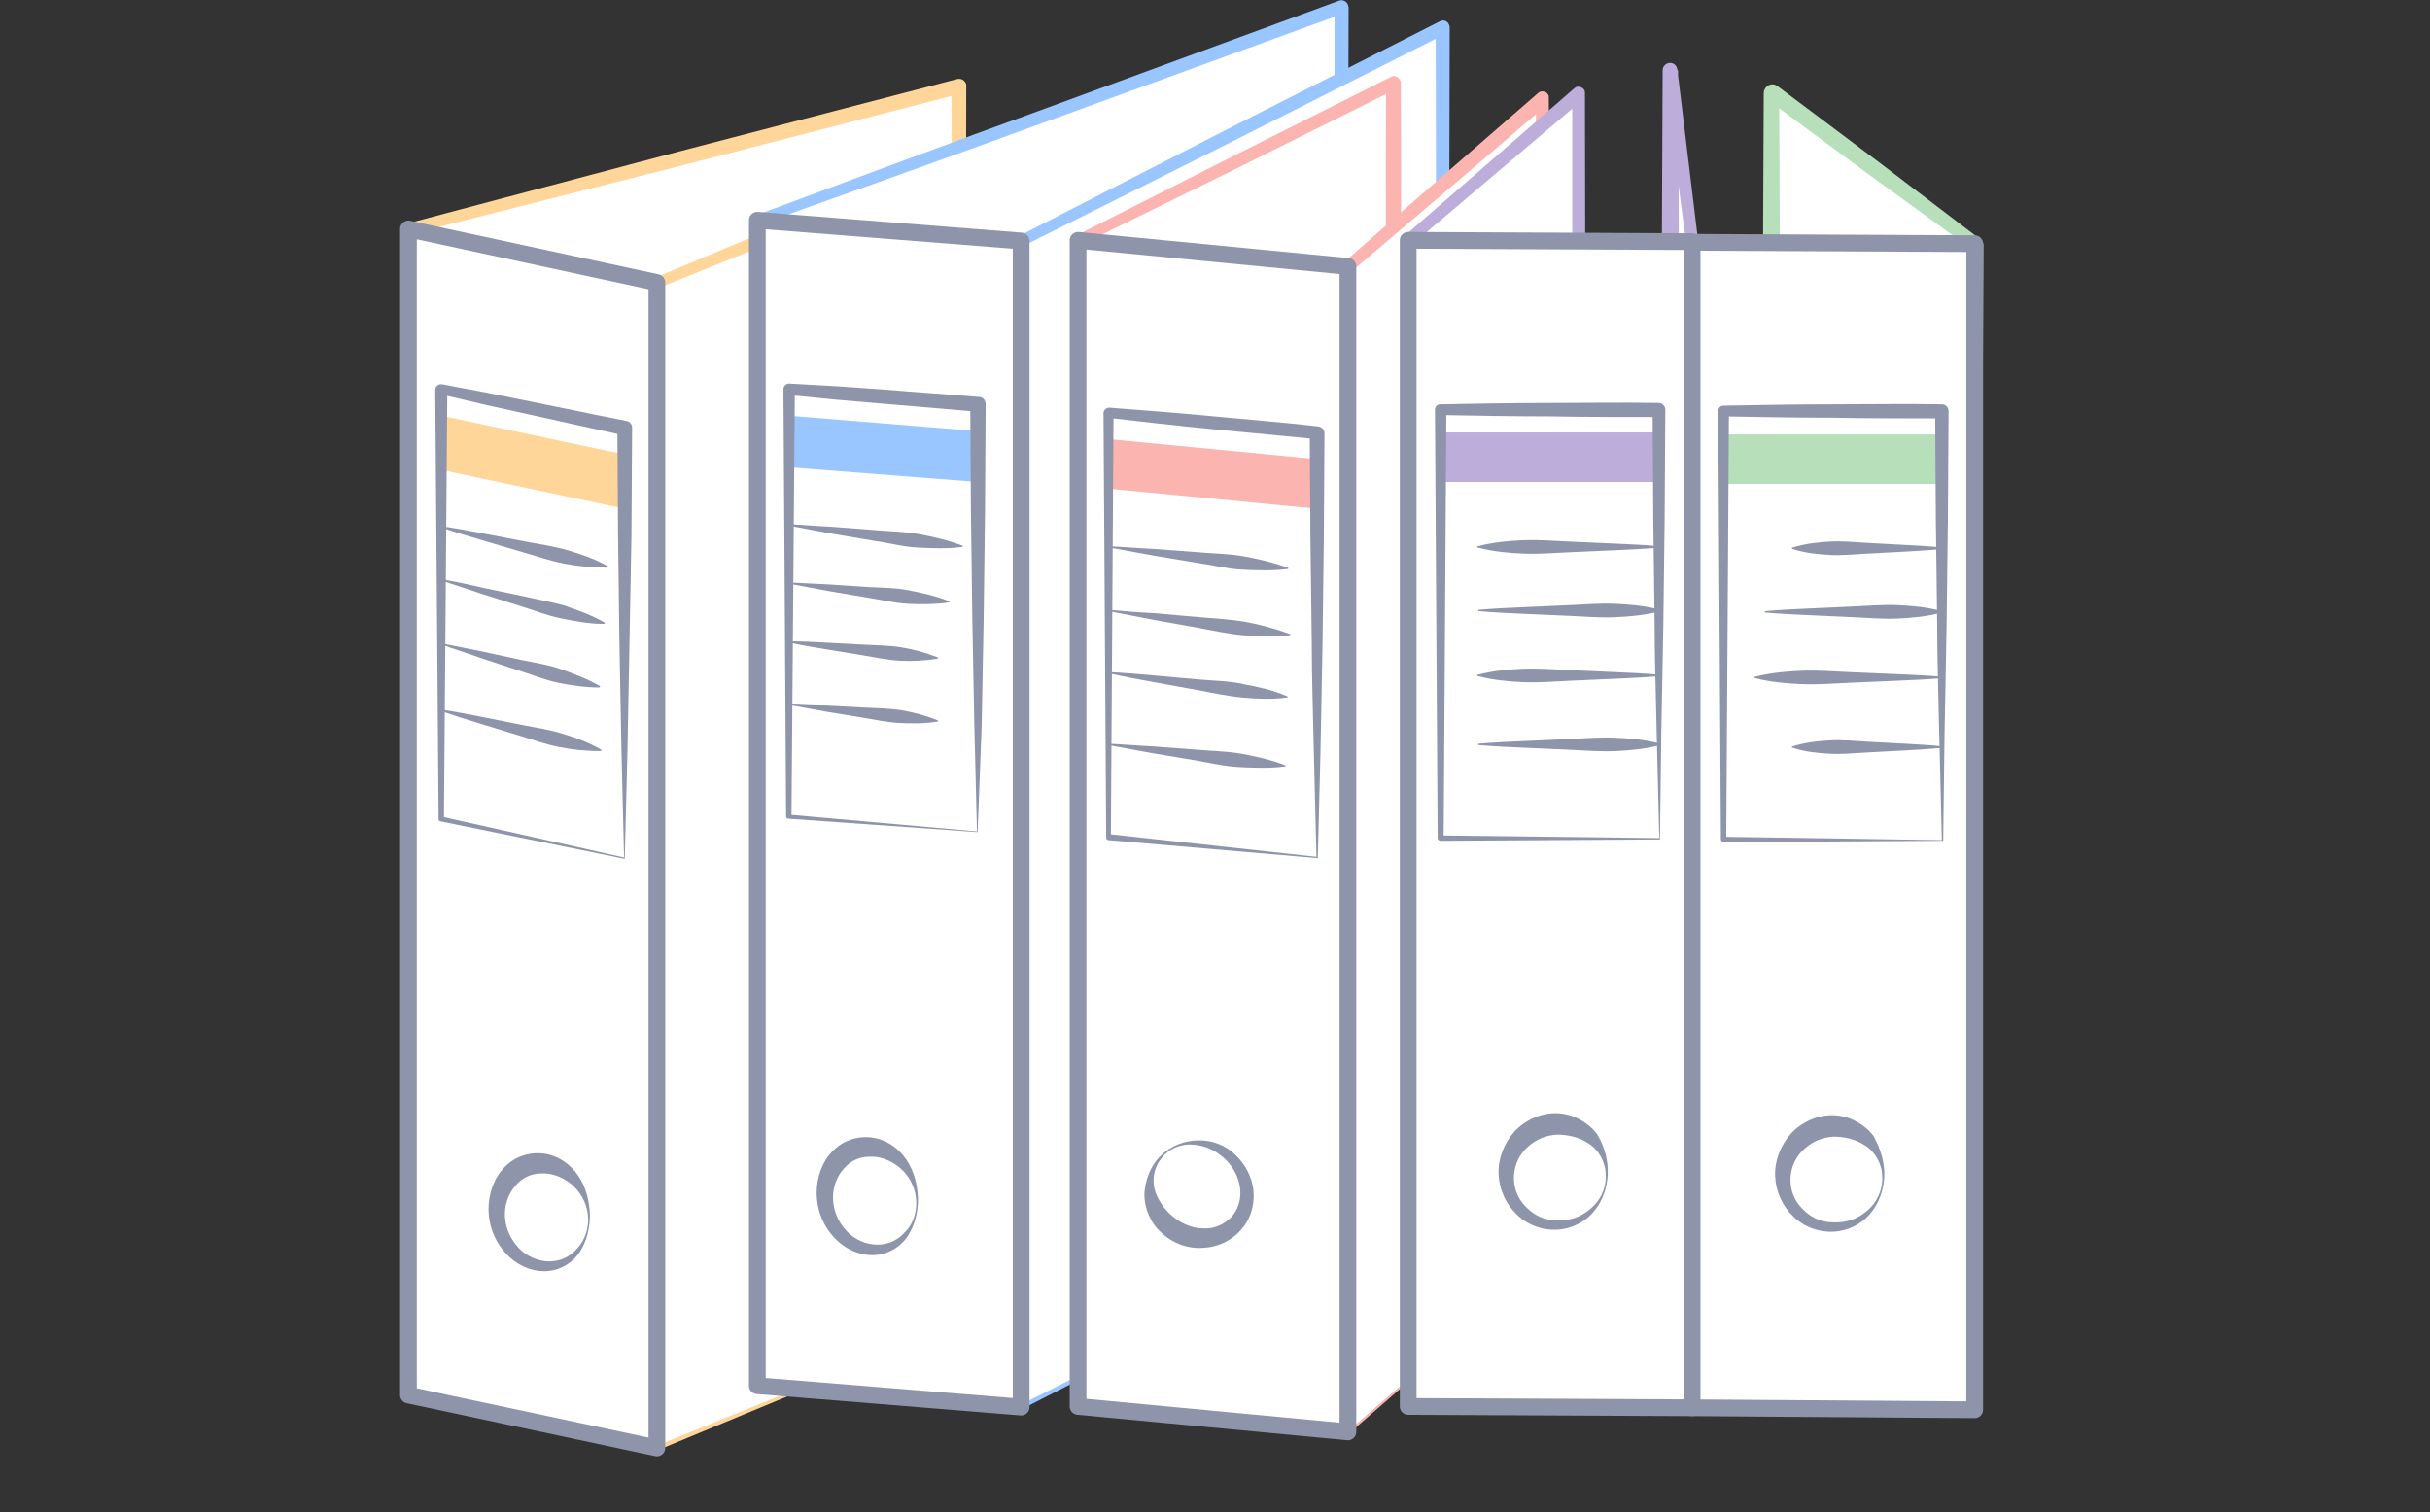 <?xml version="1.0" encoding="utf-8"?>
<!-- Generator: Adobe Illustrator 21.0.0, SVG Export Plug-In . SVG Version: 6.00 Build 0)  -->
<svg version="1.1" id="Layer_1" xmlns="http://www.w3.org/2000/svg" xmlns:xlink="http://www.w3.org/1999/xlink" x="0px" y="0px"
	 viewBox="0 0 362.9 225.9" style="enable-background:new 0 0 362.9 225.9;" xml:space="preserve">
<rect x="0" y="0" width="362.9" height="225.9" fill="#333333" stroke="none"/>
<style type="text/css">
	.st0{fill:#FFFFFF;}
	.st1{fill:#FFD69A;}
	.st2{fill:#99C6FF;}
	.st3{fill:#FBB4AF;}
	.st4{fill:#BCADDB;}
	.st5{fill:#B7DFB9;}
	.st6{fill:#FFFFFF;stroke:#8E94AA;stroke-width:2.5;stroke-linecap:round;stroke-linejoin:round;stroke-miterlimit:10;}
	.st7{fill:#8E94AA;}
	.st8{fill:#E6E7E8;}
</style>
<g>
	<g>
		<polygon class="st0" points="143.2,187.1 61,208.4 61,34.2 143.2,12.9 		"/>
		<g>
			<path class="st1" d="M143.3,187.1l-82.2,21.6c-0.2,0.1-0.4-0.1-0.4-0.3c0,0,0-0.1,0-0.1L60.2,34.2c0-0.4,0.3-0.7,0.6-0.8l0,0
				l41.1-10.9l41.1-10.7c0.6-0.1,1.1,0.2,1.3,0.8c0,0.1,0,0.2,0,0.3l-0.1,43.7l-0.2,43.6l-0.3,43.5L143.3,187.1z M143.1,187
				l-0.4-43.7l-0.3-43.5l-0.2-43.4l-0.1-43.4l1.3,1l-41.1,10.6L61.2,35l0.6-0.8l-0.4,174.2l-0.5-0.4L143.1,187z"/>
		</g>
	</g>
	<g>
		<polygon class="st0" points="157.5,192 98.1,216.3 98.1,42.2 157.5,17.8 		"/>
		<g>
			<path class="st1" d="M157.6,192l-59.3,24.6c-0.2,0.1-0.3,0-0.4-0.2c0,0,0-0.1,0-0.1L97.3,42.2c0-0.3,0.2-0.6,0.5-0.7l0,0
				l29.6-12.4l29.7-12.2c0.5-0.2,1.2,0,1.4,0.6c0.1,0.1,0.1,0.3,0.1,0.4l-0.1,43.7l-0.2,43.6l-0.3,43.5L157.6,192z M157.4,191.9
				l-0.4-43.7l-0.3-43.5l-0.2-43.4l-0.1-43.4l1.5,1l-29.7,12.1l-29.8,12l0.5-0.7l-0.5,174.2L98,216L157.4,191.9z"/>
		</g>
	</g>
	<g>
		<polygon class="st0" points="200.3,175.2 113.1,207 113.1,32.9 200.3,1 		"/>
		<g>
			<path class="st2" d="M200.4,175.3l-87.2,32.1c-0.2,0.1-0.4,0-0.5-0.2c0,0,0-0.1,0-0.1l-0.4-174.2c0-0.3,0.2-0.6,0.5-0.7l0,0
				c14.5-5.4,29-10.8,43.6-16.1L200,0.1c0.5-0.2,1.1,0.1,1.3,0.6c0,0.1,0.1,0.2,0.1,0.4l-0.1,43.7l-0.2,43.6l-0.3,43.5L200.4,175.3z
				 M200.2,175.1l-0.4-43.7l-0.3-43.5l-0.2-43.4L199.3,1l1.4,1L157,17.9c-14.5,5.3-29.1,10.5-43.7,15.7l0.5-0.8L113.4,207l-0.5-0.4
				L200.2,175.1z"/>
		</g>
	</g>
	<g>
		<polygon class="st0" points="215.5,178.2 152.5,210.2 152.5,36 215.5,4.1 		"/>
		<g>
			<path class="st2" d="M215.6,178.3l-63,32.2c-0.2,0.1-0.4,0-0.4-0.1c0,0,0-0.1,0-0.2L151.7,36c0-0.3,0.2-0.6,0.4-0.7l0,0
				l31.4-16.1l31.5-16c0.5-0.3,1.2-0.1,1.4,0.5c0.1,0.2,0.1,0.3,0.1,0.5l-0.1,43.7l-0.2,43.6l-0.3,43.5L215.6,178.3z M215.4,178.2
				l-0.4-43.7l-0.3-43.5l-0.2-43.4l-0.1-43.4L216,5l-31.5,15.9l-31.6,15.8l0.4-0.7l-0.5,174.2l-0.5-0.3L215.4,178.2z"/>
		</g>
	</g>
	<g>
		<polygon class="st0" points="208.1,186.5 161,210.1 161,35.9 208.1,12.3 		"/>
		<g>
			<path class="st3" d="M208.2,186.5l-47,23.8c-0.1,0.1-0.3,0-0.4-0.1c0,0,0-0.1,0-0.1l-0.5-174.2c0-0.3,0.2-0.6,0.4-0.7l0,0
				l23.5-11.9l23.5-11.8c0.5-0.3,1.1-0.1,1.4,0.5c0.1,0.1,0.1,0.3,0.1,0.5l0,0c0.1,14.6,0,29.1,0,43.7l-0.2,43.6l-0.1,21.8
				l-0.2,21.7L208.2,186.5z M208,186.4l-0.5-43.7l-0.2-21.8l-0.1-21.7l-0.2-43.4c0-14.5-0.1-28.9,0-43.4l1.5,0.9L185,25l-23.6,11.6
				l0.4-0.7l-0.5,174.2l-0.4-0.3L208,186.4z"/>
		</g>
	</g>
	<g>
		<polygon class="st0" points="230.3,188.9 201.3,213.9 201.3,39.8 230.3,14.7 		"/>
		<g>
			<path class="st3" d="M230.4,188.9l-28.9,25.2c-0.1,0.1-0.3,0.1-0.3,0c0,0-0.1-0.1-0.1-0.2l-0.6-174.2c0-0.2,0.1-0.5,0.3-0.6l0,0
				c9.6-8.4,19.2-16.8,28.9-25.2c0.4-0.4,1.1-0.3,1.4,0.1c0.2,0.2,0.2,0.4,0.2,0.7l0.1,21.8l0,21.8c0,14.5,0,29.1-0.1,43.6
				l-0.3,43.5L230.4,188.9z M230.2,188.9l-0.5-43.7l-0.3-43.5c-0.1-14.5-0.1-29-0.1-43.5l0-21.7l0.1-21.7l1.7,0.8
				c-9.7,8.3-19.4,16.6-29.2,24.9l0.3-0.6l-0.6,174.2l-0.4-0.2L230.2,188.9z"/>
		</g>
	</g>
	<g>
		<polygon class="st0" points="235.8,188.2 210.3,210.1 210.3,35.9 235.8,14 		"/>
		<g>
			<path class="st4" d="M235.9,188.2l-25.4,22c-0.1,0.1-0.2,0.1-0.3,0c0,0-0.1-0.1-0.1-0.2l-0.6-174.2c0-0.2,0.1-0.5,0.3-0.6l0,0
				l25.3-22c0.4-0.4,1-0.3,1.4,0.1c0.2,0.2,0.2,0.4,0.2,0.7l0,0c0,14.5,0.1,29.1,0,43.6l-0.1,43.6l-0.3,43.5L235.9,188.2z
				 M235.7,188.1l-0.5-43.7l-0.3-43.5l-0.1-43.5c0-14.5,0-28.9,0-43.4l1.7,0.8l-25.6,21.7l0.3-0.6l-0.6,174.2l-0.4-0.2L235.7,188.1z
				"/>
		</g>
	</g>
	<g>
		<polygon class="st0" points="249.4,184.7 252.7,210.3 252.7,36.1 249.4,10.5 		"/>
		<g>
			<path class="st4" d="M249.6,184.7l3.3,25.6l-0.3,0l-0.5-87.1l-0.3-87.1l0,0.1l-3.4-25.6l2.2-0.1l0.2,43.5c0,14.5,0,29-0.2,43.5
				c-0.1,14.5-0.4,29-0.6,43.5C249.8,155.7,249.7,170.2,249.6,184.7z M249.3,184.7c-0.1-14.5-0.2-29-0.4-43.5
				c-0.2-14.5-0.5-29-0.6-43.5c-0.2-14.5-0.1-29-0.2-43.6l0.2-43.6l0,0c0-0.6,0.5-1.1,1.1-1.1c0.6,0,1,0.4,1.1,1l3.1,25.6l0,0
				c0,0,0,0.1,0,0.1l-0.3,87.1l-0.5,87.1c0,0.1-0.1,0.1-0.1,0.1c-0.1,0-0.1,0-0.1-0.1L249.3,184.7z"/>
		</g>
	</g>
	<g>
		<polygon class="st0" points="264.5,187.8 294.9,210.6 294.9,36.4 264.5,13.7 		"/>
		<g>
			<path class="st5" d="M264.6,187.8l30.5,22.5l-0.5,0.2l-0.7-174.2l0.4,0.8L279,26l-15.3-11.3l2-1l0.1,21.7l0,21.7l0,21.7
				l-0.1,21.7c-0.1,14.5-0.2,29-0.4,43.5C265.1,158.6,264.9,173.1,264.6,187.8z M264.4,187.9c-0.3-14.4-0.5-28.8-0.6-43.3
				c-0.2-14.5-0.3-29-0.4-43.5l-0.1-21.8l0-21.8l0-21.8l0.1-21.8l0,0c0-0.7,0.6-1.3,1.3-1.3c0.3,0,0.5,0.1,0.8,0.3l15.2,11.4
				l15.1,11.5l0,0c0.3,0.2,0.4,0.5,0.4,0.8l-0.7,174.2c0,0.2-0.1,0.3-0.3,0.3c-0.1,0-0.1,0-0.2-0.1L264.4,187.9z"/>
		</g>
	</g>
	<polygon class="st6" points="294.9,210.6 252.6,210.3 252.6,36.2 294.9,36.4 	"/>
	<rect x="257.4" y="64.9" class="st5" width="32.7" height="7.4"/>
	<g>
		<circle class="st0" cx="273.7" cy="175.8" r="7.5"/>
		<path class="st7" d="M281.4,175.8c-0.1,2-0.8,4-2.1,5.5c-1.3,1.6-3.4,2.6-5.5,2.7c-2.2,0.1-4.4-0.7-6-2.3c-1.6-1.5-2.6-3.7-2.7-6
			c-0.1-2.3,0.8-4.6,2.4-6.4c1.6-1.7,4-2.8,6.4-2.7c2.4,0.1,4.6,1.4,5.9,3.1C280.9,171.7,281.5,173.8,281.4,175.8z M281.1,175.8
			c0-1.9-1.1-3.8-2.6-4.7c-1.5-1-3.2-1.3-4.7-1.3c-1.6,0.1-3.1,0.7-4.3,1.8c-1.2,1-2,2.6-2.1,4.3c-0.1,1.7,0.5,3.4,1.7,4.6
			c1.2,1.3,2.8,2.1,4.6,2.1c1.8,0.1,3.6-0.4,5.1-1.7C280.3,179.7,281.2,177.7,281.1,175.8z"/>
	</g>
	<g>
		<path class="st7" d="M290.1,82c-1.9,0.2-3.8,0.3-5.6,0.4l-5.6,0.3c-1.9,0.1-3.8,0.3-5.6,0.2c-1.9-0.1-3.8-0.3-5.6-0.9
			c-0.1,0-0.1-0.1-0.1-0.1c0,0,0-0.1,0.1-0.1c1.9-0.6,3.8-0.8,5.6-0.9c1.9-0.1,3.8,0.1,5.6,0.2l5.6,0.3c1.9,0.1,3.8,0.2,5.6,0.4
			C290.1,81.8,290.2,81.9,290.1,82C290.2,82,290.1,82,290.1,82z"/>
	</g>
	<g>
		<line class="st0" x1="263.6" y1="91.4" x2="290.1" y2="91.4"/>
		<path class="st7" d="M263.6,91.3c2.2-0.2,4.4-0.3,6.6-0.4l6.6-0.3c2.2-0.1,4.4-0.3,6.6-0.2c2.2,0.1,4.4,0.3,6.6,0.9
			c0.1,0,0.1,0.1,0.1,0.1c0,0,0,0.1-0.1,0.1c-2.2,0.6-4.4,0.8-6.6,0.9c-2.2,0.1-4.4-0.1-6.6-0.2l-6.6-0.3c-2.2-0.1-4.4-0.2-6.6-0.4
			C263.5,91.5,263.5,91.5,263.6,91.3C263.5,91.4,263.5,91.4,263.6,91.3z"/>
	</g>
	<g>
		<path class="st7" d="M290.1,101.3c-2.3,0.2-4.7,0.3-7,0.4l-7,0.3c-2.3,0.1-4.7,0.3-7,0.2c-2.3-0.1-4.7-0.3-7-0.9
			c-0.1,0-0.1-0.1-0.1-0.1c0,0,0-0.1,0.1-0.1c2.3-0.6,4.7-0.8,7-0.9c2.3-0.1,4.7,0.1,7,0.2l7,0.3c2.3,0.1,4.7,0.2,7,0.4
			C290.1,101.1,290.2,101.1,290.1,101.3C290.2,101.3,290.1,101.3,290.1,101.3z"/>
	</g>
	<g>
		<line class="st0" x1="290.1" y1="111.6" x2="267.5" y2="111.6"/>
		<path class="st7" d="M290.1,111.7c-1.9,0.2-3.8,0.3-5.6,0.4l-5.6,0.3c-1.9,0.1-3.8,0.3-5.6,0.2c-1.9-0.1-3.8-0.3-5.6-0.9
			c-0.1,0-0.1-0.1-0.1-0.1c0,0,0-0.1,0.1-0.1c1.9-0.6,3.8-0.8,5.6-0.9c1.9-0.1,3.8,0.1,5.6,0.2l5.6,0.3c1.9,0.1,3.8,0.2,5.6,0.4
			C290.1,111.5,290.2,111.6,290.1,111.7C290.2,111.7,290.1,111.7,290.1,111.7z"/>
	</g>
	<polygon class="st6" points="252.7,210.3 210.3,210.1 210.3,35.9 252.7,36.1 	"/>
	<rect x="215.2" y="64.6" class="st4" width="32.7" height="7.4"/>
	<g>
		<circle class="st0" cx="232.5" cy="175.5" r="7.5"/>
		<path class="st7" d="M240.1,175.5c-0.1,2-0.8,4-2.1,5.5c-1.3,1.6-3.4,2.6-5.5,2.7c-2.2,0.1-4.4-0.7-6-2.3c-1.6-1.5-2.6-3.7-2.7-6
			c-0.1-2.3,0.8-4.6,2.4-6.4c1.6-1.7,4-2.8,6.4-2.7c2.4,0.1,4.6,1.4,5.9,3.1C239.7,171.4,240.2,173.5,240.1,175.5z M239.8,175.5
			c0-1.9-1.1-3.8-2.6-4.7c-1.5-1-3.2-1.3-4.7-1.3c-1.6,0.1-3.1,0.7-4.3,1.8c-1.2,1-2,2.6-2.1,4.3c-0.1,1.7,0.5,3.4,1.7,4.6
			c1.2,1.3,2.8,2.1,4.6,2.1c1.8,0.1,3.6-0.4,5.1-1.7C239,179.4,239.9,177.5,239.8,175.5z"/>
	</g>
	<g>
		<path class="st7" d="M247.9,81.8c-2.3,0.2-4.5,0.3-6.8,0.4l-6.8,0.3c-2.3,0.1-4.5,0.3-6.8,0.2c-2.3-0.1-4.5-0.3-6.8-0.9
			c-0.1,0-0.1-0.1-0.1-0.1c0,0,0-0.1,0.1-0.1c2.3-0.6,4.5-0.8,6.8-0.9c2.3-0.1,4.5,0.1,6.8,0.2l6.8,0.3c2.3,0.1,4.5,0.2,6.8,0.4
			C247.9,81.6,248,81.6,247.9,81.8C248,81.7,247.9,81.8,247.9,81.8z"/>
	</g>
	<g>
		<line class="st0" x1="220.8" y1="91.2" x2="247.9" y2="91.2"/>
		<path class="st7" d="M220.8,91.1c2.3-0.2,4.5-0.3,6.8-0.4l6.8-0.3c2.3-0.1,4.5-0.3,6.8-0.2c2.3,0.1,4.5,0.3,6.8,0.9
			c0.1,0,0.1,0.1,0.1,0.1c0,0,0,0.1-0.1,0.1c-2.3,0.6-4.5,0.8-6.8,0.9c-2.3,0.1-4.5-0.1-6.8-0.2l-6.8-0.3c-2.3-0.1-4.5-0.2-6.8-0.4
			C220.8,91.3,220.7,91.2,220.8,91.1C220.8,91.1,220.8,91.1,220.8,91.1z"/>
	</g>
	<g>
		<path class="st7" d="M247.9,101c-2.3,0.2-4.5,0.3-6.8,0.4l-6.8,0.3c-2.3,0.1-4.5,0.3-6.8,0.2c-2.3-0.1-4.5-0.3-6.8-0.9
			c-0.1,0-0.1-0.1-0.1-0.1c0,0,0-0.1,0.1-0.1c2.3-0.6,4.5-0.8,6.8-0.9c2.3-0.1,4.5,0.1,6.8,0.2l6.8,0.3c2.3,0.1,4.5,0.2,6.8,0.4
			C247.9,100.8,248,100.9,247.9,101C248,101,247.9,101,247.9,101z"/>
	</g>
	<g>
		<line class="st0" x1="220.8" y1="111.2" x2="247.9" y2="111.2"/>
		<path class="st7" d="M220.8,111.1c2.3-0.2,4.5-0.3,6.8-0.4l6.8-0.3c2.3-0.1,4.5-0.3,6.8-0.2c2.3,0.1,4.5,0.3,6.8,0.9
			c0.1,0,0.1,0.1,0.1,0.1c0,0,0,0.1-0.1,0.1c-2.3,0.6-4.5,0.8-6.8,0.9c-2.3,0.1-4.5-0.1-6.8-0.2l-6.8-0.3c-2.3-0.1-4.5-0.2-6.8-0.4
			C220.8,111.3,220.7,111.2,220.8,111.1C220.8,111.1,220.8,111.1,220.8,111.1z"/>
	</g>
	<polygon class="st6" points="201.3,213.9 161,210.1 161,35.9 201.3,39.8 	"/>
	<polygon class="st3" points="196.7,68.6 196.7,76 165.6,73 165.6,65.6 	"/>
	<g>
		
			<ellipse transform="matrix(0.643 -0.766 0.766 0.643 -72.294 200.468)" class="st0" cx="179" cy="177.8" rx="6.9" ry="7.5"/>
		<path class="st7" d="M173.1,172.9c1.3-1.4,3.1-2.3,5.1-2.5c2-0.2,4.1,0.3,5.7,1.6c1.6,1.3,2.8,3.1,3.2,5.2
			c0.4,2.1-0.1,4.5-1.5,6.2c-1.4,1.8-3.6,2.9-5.9,3c-2.3,0.2-4.6-0.7-6.2-2.2c-1.7-1.5-2.6-3.7-2.6-5.8
			C171,176.3,171.8,174.3,173.1,172.9z M173.4,173.1c-1.2,1.5-1.4,3.5-0.8,5.1c0.6,1.6,1.7,2.9,2.9,3.8c1.2,0.9,2.7,1.5,4.2,1.5
			c1.5,0.1,3-0.5,4.1-1.6c1.1-1.1,1.6-2.8,1.4-4.4c-0.2-1.6-1-3.2-2.3-4.4c-1.3-1.2-2.9-2-4.7-2.1
			C176.4,170.8,174.5,171.6,173.4,173.1z"/>
	</g>
	<g>
		<line class="st0" x1="165.6" y1="81.7" x2="192.2" y2="84.9"/>
		<path class="st7" d="M165.6,81.6c2.2,0.1,4.5,0.3,6.7,0.4l6.7,0.5c2.2,0.2,4.5,0.2,6.7,0.6c2.2,0.4,4.4,0.9,6.6,1.7
			c0.1,0,0.1,0.1,0.1,0.1c0,0,0,0.1-0.1,0.1c-2.3,0.3-4.5,0.2-6.8,0.1c-2.2-0.1-4.4-0.7-6.6-1l-6.6-1.1c-2.2-0.4-4.4-0.8-6.6-1.2
			c-0.1,0-0.1-0.1-0.1-0.1C165.5,81.6,165.5,81.6,165.6,81.6z"/>
	</g>
	<g>
		<line class="st0" x1="165.6" y1="91.2" x2="192.5" y2="94.9"/>
		<path class="st7" d="M165.6,91.1c2.3,0.2,4.5,0.4,6.8,0.5l6.8,0.6c2.3,0.2,4.5,0.3,6.8,0.7c2.2,0.4,4.4,1,6.6,1.8
			c0.1,0,0.1,0.1,0.1,0.1c0,0,0,0.1-0.1,0.1c-2.3,0.2-4.6,0.1-6.9,0c-2.3-0.2-4.5-0.7-6.7-1.1l-6.7-1.2c-2.2-0.4-4.5-0.9-6.7-1.3
			c-0.1,0-0.1-0.1-0.1-0.1C165.5,91.1,165.5,91.1,165.6,91.1z"/>
	</g>
	<g>
		<line class="st0" x1="165.6" y1="100.5" x2="192.1" y2="104"/>
		<path class="st7" d="M165.6,100.4c2.2,0.1,4.5,0.3,6.7,0.5l6.7,0.6c2.2,0.2,4.5,0.2,6.7,0.7c2.2,0.4,4.4,0.9,6.5,1.8
			c0.1,0,0.1,0.1,0.1,0.1c0,0,0,0.1-0.1,0.1c-2.3,0.3-4.5,0.2-6.7,0c-2.2-0.2-4.4-0.7-6.6-1.1l-6.6-1.2c-2.2-0.4-4.4-0.8-6.6-1.3
			c-0.1,0-0.1-0.1-0.1-0.1C165.5,100.4,165.5,100.4,165.6,100.4z"/>
	</g>
	<g>
		<line class="st0" x1="165.6" y1="111.2" x2="191.9" y2="114.3"/>
		<path class="st7" d="M165.6,111.1c2.2,0.1,4.4,0.3,6.6,0.4l6.6,0.5c2.2,0.2,4.4,0.2,6.6,0.6c2.2,0.4,4.4,0.9,6.5,1.7
			c0.1,0,0.1,0.1,0.1,0.1c0,0,0,0.1-0.1,0.1c-2.3,0.3-4.5,0.2-6.7,0.1c-2.2-0.1-4.4-0.6-6.6-1l-6.6-1.1c-2.2-0.4-4.4-0.8-6.5-1.2
			c-0.1,0-0.1-0.1-0.1-0.1C165.5,111.1,165.5,111.1,165.6,111.1z"/>
	</g>
	<polygon class="st6" points="152.5,210.2 113.1,207 113.1,32.9 152.5,36 	"/>
	<polygon class="st2" points="146,64.4 146,72 117.8,69.8 117.8,62.1 	"/>
	<g>
		<path class="st0" d="M136.9,179c0.3,4.2-2.6,7.7-6.4,7.7c-3.8,0-7.1-3.4-7.3-7.7c-0.3-4.2,2.6-7.7,6.4-7.7S136.7,174.8,136.9,179z
			"/>
		<path class="st7" d="M137.1,179c0,1.9-0.4,3.9-1.5,5.6c-1.1,1.7-3.1,2.9-5.3,2.9c-2.2,0-4.2-1-5.7-2.6c-1.5-1.6-2.4-3.6-2.6-5.8
			c-0.2-2.1,0.3-4.5,1.7-6.4c0.7-0.9,1.6-1.7,2.7-2.2c1.1-0.5,2.3-0.7,3.5-0.6c2.4,0.2,4.4,1.7,5.5,3.4
			C136.6,175.1,137,177.1,137.1,179z M136.8,179c-0.2-1.9-1.2-3.6-2.6-4.7c-1.4-1.1-3-1.6-4.4-1.5c-1.4,0-2.8,0.6-3.8,1.8
			c-1,1.1-1.6,2.7-1.6,4.3c0,1.6,0.6,3.3,1.7,4.6c1,1.3,2.6,2.2,4.3,2.4c1.7,0.2,3.5-0.4,4.7-1.8C136.4,182.9,137,180.9,136.8,179z"
			/>
	</g>
	<g>
		<line class="st0" x1="117.8" y1="78.4" x2="143.7" y2="81.7"/>
		<path class="st7" d="M117.8,78.3c2.2,0.1,4.4,0.3,6.5,0.4l6.5,0.5c2.2,0.2,4.4,0.2,6.5,0.6c2.1,0.4,4.3,0.9,6.4,1.7
			c0.1,0,0.1,0.1,0.1,0.1c0,0,0,0.1-0.1,0.1c-2.2,0.3-4.4,0.2-6.6,0.1c-2.2-0.1-4.3-0.7-6.5-1l-6.5-1.1c-2.1-0.4-4.3-0.8-6.4-1.2
			c-0.1,0-0.1-0.1-0.1-0.1C117.7,78.3,117.7,78.3,117.8,78.3z"/>
	</g>
	<g>
		<line class="st0" x1="117.8" y1="87.1" x2="141.6" y2="89.9"/>
		<path class="st7" d="M117.8,87c2,0.1,4,0.2,6,0.3l6,0.4c2,0.1,4,0.1,6,0.5c2,0.4,3.9,0.8,5.9,1.6c0.1,0,0.1,0.1,0.1,0.1
			c0,0,0,0.1-0.1,0.1c-2.1,0.3-4.1,0.3-6.1,0.2c-2-0.1-4-0.6-5.9-0.9l-5.9-1c-2-0.4-3.9-0.7-5.9-1.1c-0.1,0-0.1-0.1-0.1-0.1
			C117.7,87,117.7,87,117.8,87z"/>
	</g>
	<g>
		<line class="st0" x1="117.8" y1="95.9" x2="139.9" y2="98.3"/>
		<path class="st7" d="M117.8,95.8c1.9,0,3.7,0.1,5.6,0.2l5.6,0.3c1.9,0.1,3.7,0.1,5.6,0.4c1.8,0.3,3.7,0.8,5.4,1.5
			c0.1,0,0.1,0.1,0.1,0.1c0,0,0,0.1-0.1,0.1c-1.9,0.3-3.8,0.4-5.6,0.3c-1.9-0.1-3.7-0.5-5.5-0.8l-5.5-0.9c-1.8-0.3-3.7-0.6-5.5-1
			c-0.1,0-0.1-0.1-0.1-0.1C117.7,95.8,117.7,95.8,117.8,95.8z"/>
	</g>
	<g>
		<line class="st0" x1="117.8" y1="105.3" x2="139.9" y2="107.9"/>
		<path class="st7" d="M117.8,105.2c1.9,0.1,3.7,0.2,5.6,0.2l5.6,0.3c1.9,0.1,3.7,0.1,5.6,0.4c1.8,0.3,3.7,0.8,5.4,1.5
			c0.1,0,0.1,0.1,0.1,0.1c0,0,0,0.1-0.1,0.1c-1.9,0.3-3.8,0.3-5.7,0.2c-1.9-0.1-3.7-0.5-5.5-0.8l-5.5-0.9c-1.8-0.3-3.7-0.7-5.5-1
			c-0.1,0-0.1-0.1-0.1-0.1C117.7,105.3,117.7,105.2,117.8,105.2z"/>
	</g>
	<polygon class="st6" points="98.1,216.3 61,208.4 61,34.2 98.1,42.2 	"/>
	<polygon class="st1" points="93.3,67.9 93.3,76 65.9,70.2 65.9,62.1 	"/>
	<g>
		<path class="st0" d="M87.9,181.5c0.3,4.2-2.6,7.7-6.4,7.7c-3.8,0-7.1-3.4-7.3-7.7c-0.3-4.2,2.6-7.7,6.4-7.7S87.7,177.2,87.9,181.5
			z"/>
		<path class="st7" d="M88.1,181.4c0,1.9-0.4,3.9-1.5,5.6c-1.1,1.7-3.1,2.9-5.3,2.9c-2.2,0-4.2-1-5.7-2.6c-1.5-1.6-2.4-3.6-2.6-5.8
			c-0.2-2.1,0.3-4.5,1.7-6.4c0.7-0.9,1.6-1.7,2.7-2.2c1.1-0.5,2.3-0.7,3.5-0.6c2.4,0.2,4.4,1.7,5.5,3.4
			C87.6,177.5,88,179.5,88.1,181.4z M87.8,181.5c-0.2-1.9-1.2-3.6-2.6-4.7c-1.4-1.1-3-1.6-4.4-1.5c-1.4,0-2.8,0.6-3.8,1.8
			c-1,1.1-1.6,2.7-1.6,4.3c0,1.6,0.6,3.3,1.7,4.6c1,1.3,2.6,2.2,4.3,2.4c1.7,0.2,3.5-0.4,4.7-1.8C87.4,185.3,88,183.3,87.8,181.5z"
			/>
	</g>
	<g>
		<line class="st0" x1="65.9" y1="78.7" x2="90.8" y2="84.6"/>
		<path class="st7" d="M65.9,78.6c2.1,0.3,4.2,0.7,6.3,1.1l6.3,1.2c2.1,0.4,4.2,0.7,6.3,1.3c2,0.6,4.1,1.3,6,2.4
			c0.1,0,0.1,0.1,0,0.1c0,0-0.1,0.1-0.1,0.1c-2.2,0-4.3-0.2-6.4-0.6c-2.1-0.4-4.1-1.1-6.2-1.7L72,80.7c-2-0.6-4.1-1.2-6.1-1.9
			c-0.1,0-0.1-0.1-0.1-0.1C65.8,78.6,65.8,78.6,65.9,78.6z"/>
	</g>
	<g>
		<line class="st0" x1="65.9" y1="86.6" x2="90.2" y2="93.2"/>
		<path class="st7" d="M65.9,86.5c2.1,0.4,4.1,0.8,6.2,1.3l6.2,1.3c2.1,0.5,4.1,0.8,6.1,1.4c2,0.7,4,1.4,5.9,2.5c0,0,0.1,0.1,0,0.1
			c0,0-0.1,0.1-0.1,0.1c-2.2,0-4.3-0.4-6.3-0.8c-2.1-0.4-4-1.2-6-1.8l-6-1.9c-2-0.7-4-1.3-6-2c-0.1,0-0.1-0.1-0.1-0.1
			C65.8,86.5,65.9,86.5,65.9,86.5z"/>
	</g>
	<g>
		<line class="st0" x1="65.9" y1="96.2" x2="89.5" y2="102.6"/>
		<path class="st7" d="M65.9,96.1c2,0.4,4,0.8,6,1.2l6,1.3c2,0.4,4,0.7,6,1.4c1.9,0.7,3.8,1.4,5.7,2.5c0,0,0.1,0.1,0,0.1
			c0,0-0.1,0.1-0.1,0.1c-2.1,0-4.1-0.3-6.1-0.7c-2-0.4-3.9-1.2-5.8-1.8l-5.8-1.9c-1.9-0.7-3.9-1.3-5.8-2c-0.1,0-0.1-0.1-0.1-0.1
			C65.8,96.1,65.9,96.1,65.9,96.1z"/>
	</g>
	<g>
		<line class="st0" x1="65.9" y1="106.1" x2="89.8" y2="112"/>
		<path class="st7" d="M65.9,106c2,0.3,4,0.7,6.1,1.1l6,1.2c2,0.4,4.1,0.7,6,1.3c2,0.6,3.9,1.3,5.8,2.4c0,0,0.1,0.1,0,0.1
			c0,0-0.1,0.1-0.1,0.1c-2.1,0-4.2-0.2-6.2-0.6c-2-0.4-4-1.1-5.9-1.7l-5.9-1.8c-2-0.6-3.9-1.2-5.9-1.9c-0.1,0-0.1-0.1-0.1-0.1
			C65.8,106,65.8,106,65.9,106z"/>
	</g>
	<g>
		<path class="st7" d="M290.2,125.6l-32.8,0.2c-0.2,0-0.4-0.2-0.4-0.4l0,0l-0.4-64c0-0.4,0.3-0.8,0.8-0.8l0,0
			c5.4-0.1,10.9-0.2,16.3-0.2c5.4,0,10.9-0.1,16.3,0l0,0c0.6,0,1,0.5,1,1l-0.1,16.2l-0.2,16.1c-0.1,5.4-0.2,10.7-0.3,16L290.2,125.6
			z M290,125.5l-0.4-16.2c-0.1-5.4-0.3-10.7-0.3-16l-0.2-15.9L289,61.5l1,1c-5.4,0-10.9,0-16.3-0.1c-5.4,0-10.9-0.1-16.3-0.2
			l0.8-0.8l-0.4,64l-0.4-0.4L290,125.5z"/>
	</g>
	<g>
		<path class="st7" d="M247.9,125.4l-32.8,0.2c-0.2,0-0.4-0.2-0.4-0.4v0l-0.4-64c0-0.4,0.3-0.8,0.8-0.8l0,0
			c5.4-0.1,10.9-0.2,16.3-0.2c5.4,0,10.9-0.1,16.3,0l0,0c0.6,0,1,0.5,1,1l-0.1,16.2l-0.2,16.1c-0.1,5.4-0.2,10.7-0.3,16L247.9,125.4
			z M247.8,125.2l-0.4-16.2c-0.1-5.4-0.3-10.7-0.3-16l-0.2-15.9l-0.1-15.8l1,1c-5.4,0-10.9,0-16.3-0.1c-5.4,0-10.9-0.1-16.3-0.2
			l0.8-0.8l-0.4,64l-0.4-0.4L247.8,125.2z"/>
	</g>
	<g>
		<path class="st7" d="M196.8,128.2l-31.3-2.7c-0.2,0-0.3-0.2-0.3-0.4v0l-0.4-63.4c0-0.4,0.4-0.8,0.8-0.8l0.1,0l0,0
			c5.2,0.4,10.4,0.8,15.6,1.3c5.2,0.5,10.4,0.9,15.6,1.5l0,0c0.5,0.1,0.9,0.5,0.9,1l-0.1,16l-0.2,16c-0.1,5.3-0.2,10.6-0.3,15.8
			L196.8,128.2z M196.6,128l-0.4-16.1c-0.1-5.3-0.3-10.6-0.3-15.9l-0.2-15.7l-0.1-15.7l1,1c-5.2-0.5-10.4-1-15.6-1.5
			c-5.2-0.5-10.4-1.1-15.6-1.7l0.9-0.8l-0.4,63.4l-0.3-0.4L196.6,128z"/>
	</g>
	<g>
		<path class="st7" d="M146,124.3l-28.3-2c-0.2,0-0.3-0.2-0.3-0.3l0,0L117,58.1c0-0.4,0.4-0.8,0.8-0.8l0.1,0l0,0l7.1,0.4l7.1,0.5
			c4.7,0.4,9.4,0.7,14.1,1.1l0,0c0.6,0,1,0.5,1,1.1l-0.1,16.2l-0.2,16.1c-0.1,5.4-0.2,10.7-0.3,15.9L146,124.3z M145.9,124.2
			l-0.4-16.2l-0.3-16L145,76.2l-0.1-15.8l1,1.1c-4.7-0.4-9.4-0.8-14.1-1.2l-7-0.6l-7-0.7l0.9-0.8l-0.5,63.8l-0.3-0.3L145.9,124.2z"
			/>
	</g>
	<g>
		<path class="st7" d="M93.3,128.3l-27.5-5.6c-0.2,0-0.3-0.2-0.3-0.3v0l-0.5-64.2c0-0.4,0.4-0.8,0.8-0.8c0.1,0,0.1,0,0.2,0l0,0
			l6.9,1.3l6.9,1.4l6.9,1.4c2.3,0.5,4.6,0.9,6.9,1.4l0,0c0.5,0.1,0.8,0.5,0.8,1l-0.1,16.3L94,96.4l-0.3,16L93.3,128.3z M93.2,128.1
			l-0.4-16.3l-0.3-16.1l-0.2-15.9L92.2,64l0.8,1c-2.3-0.5-4.6-1-6.8-1.5L79.4,62l-6.8-1.5l-6.8-1.6l1-0.8l-0.5,64.2l-0.3-0.3
			L93.2,128.1z"/>
	</g>
</g>
</svg>
